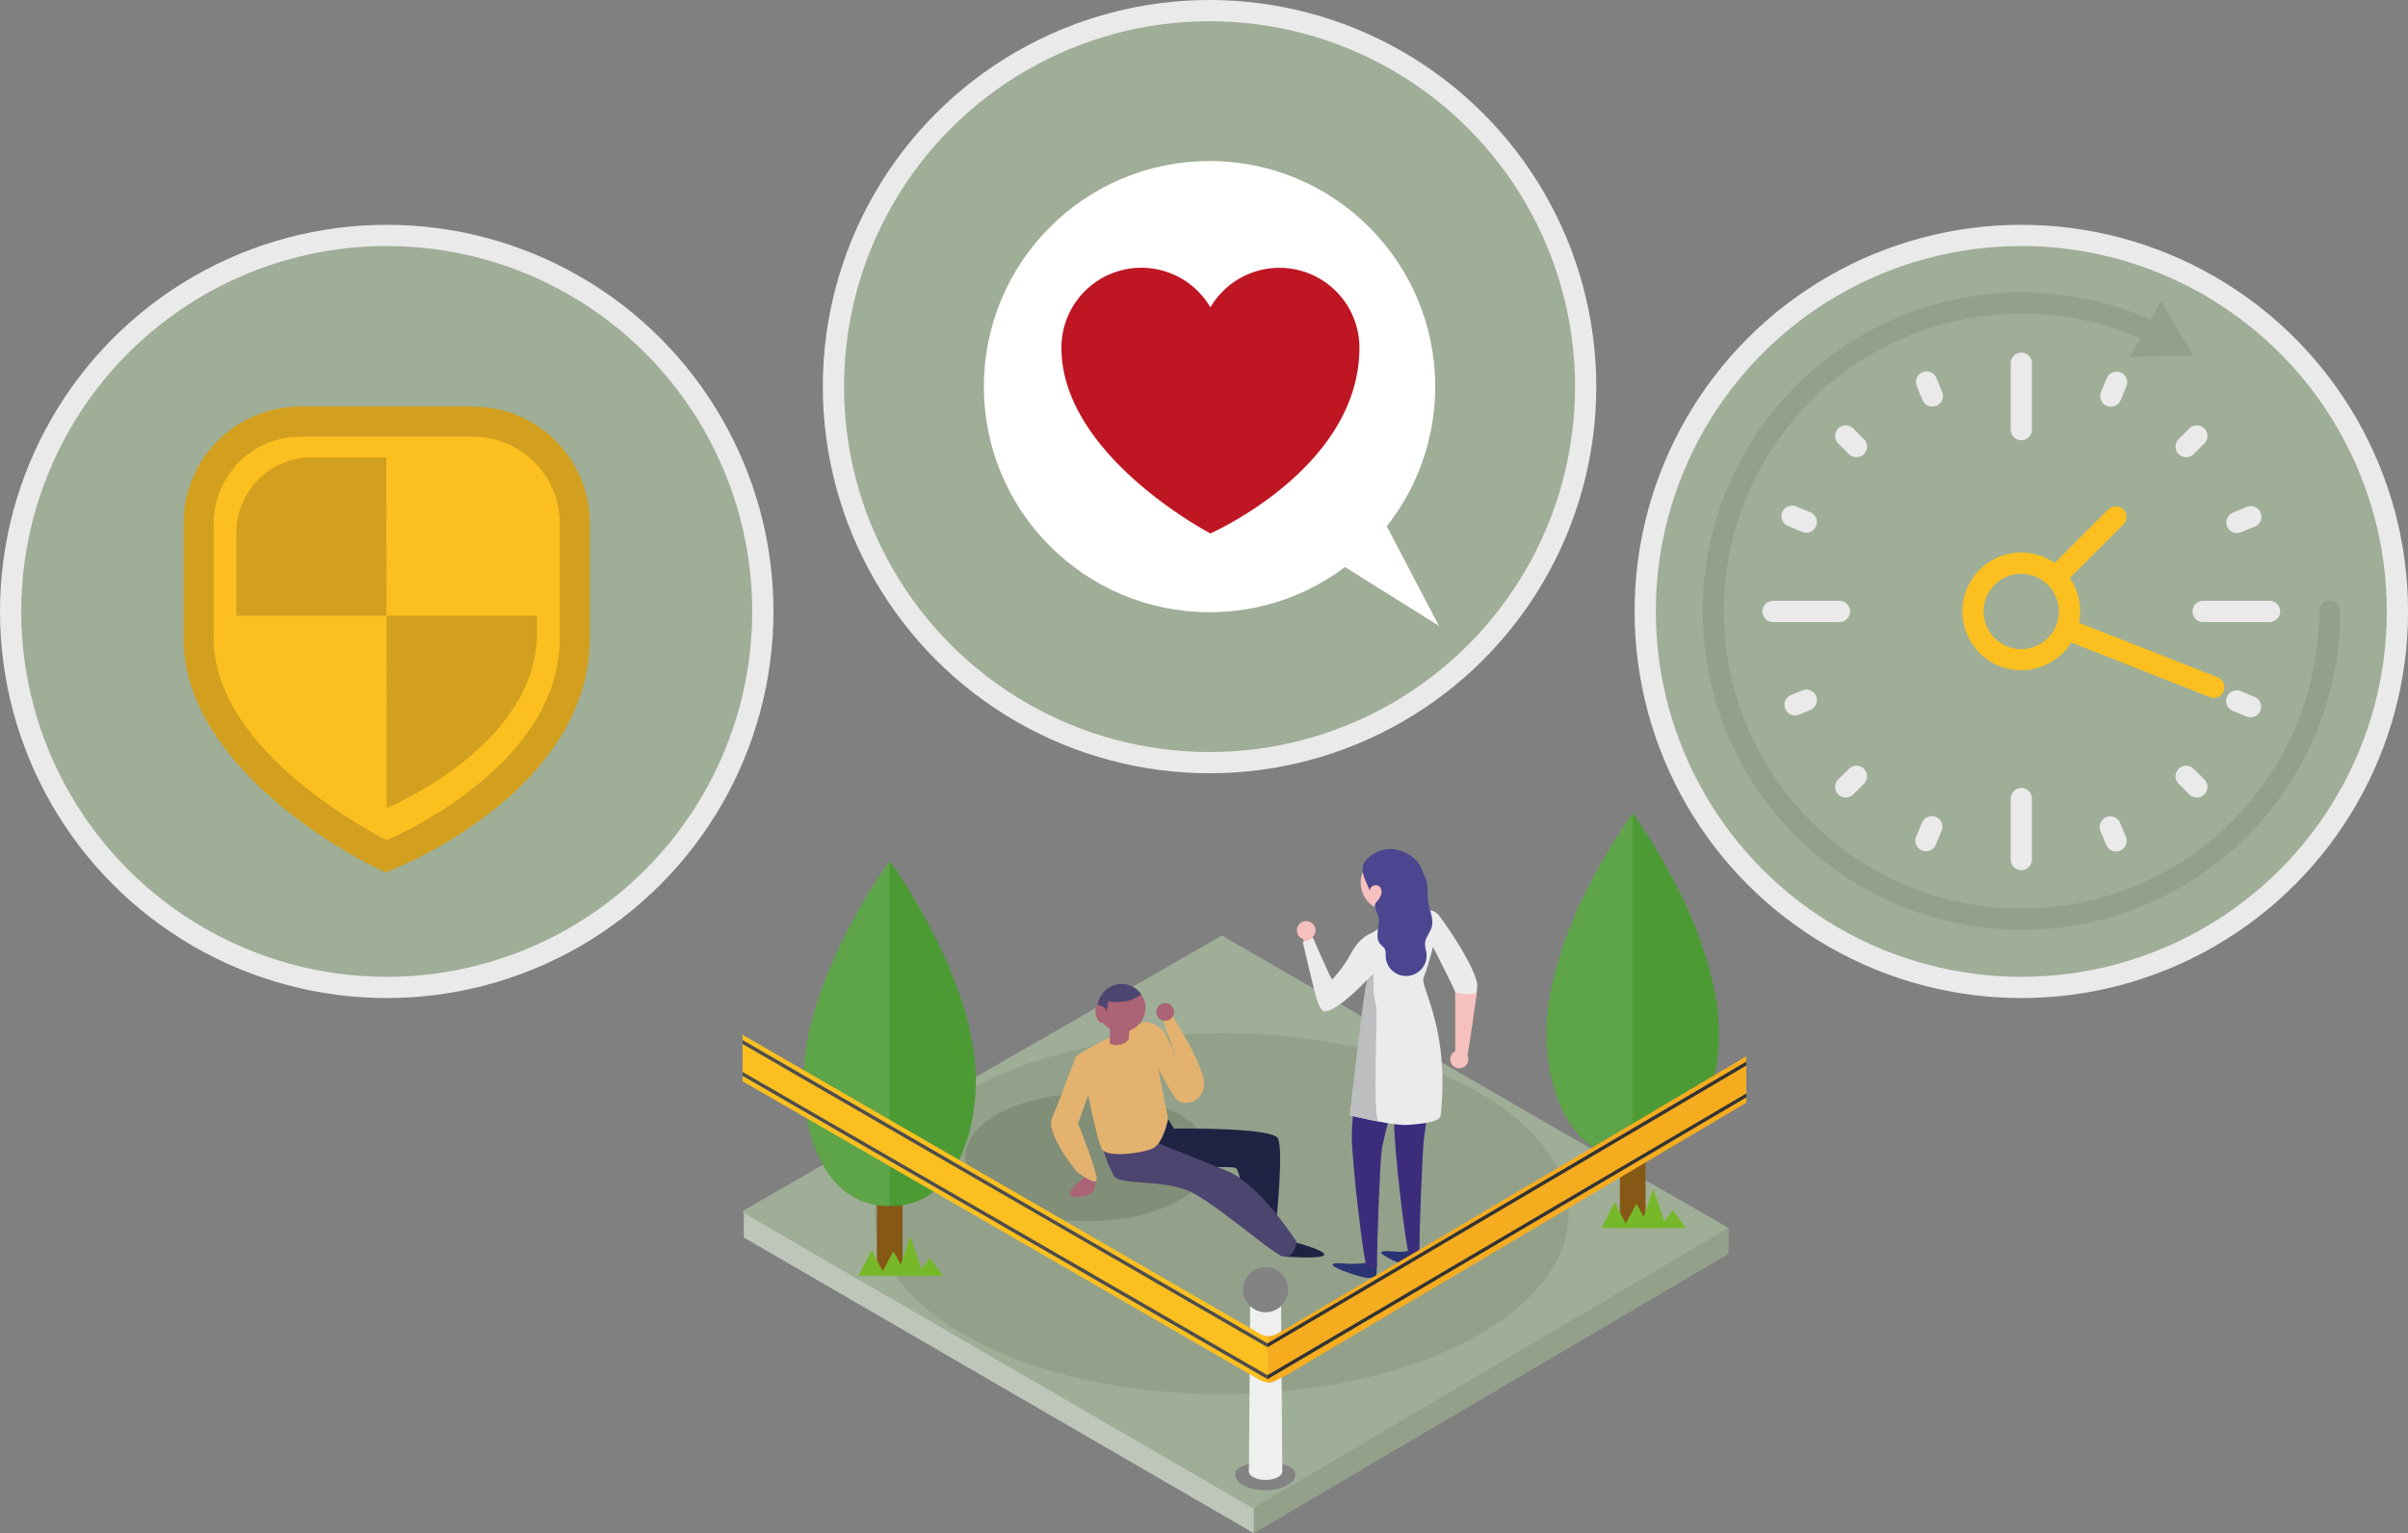 <svg xmlns="http://www.w3.org/2000/svg" viewBox="0 0 453.73 288.97"><rect x="0" y="0" width="453.73" height="288.97" fill="#808080" stroke="none"/><defs><style>.a{fill:#93a18b;}.b{fill:#bec6b9;}.c,.s{fill:#9fae97;}.d{fill:#855815;}.e{fill:#4c9a34;}.f,.t{fill:#fff;}.f{opacity:0.1;}.g{fill:#77b82a;}.h{fill:#818e78;}.i{fill:#202244;}.j{fill:#ab6375;}.k{fill:#4c456f;}.l{fill:#e4b26f;}.m{fill:#2a3475;}.n{fill:#3b2d7c;}.o{fill:#f6c0be;}.p{fill:#ebebeb;}.q{fill:#bdbec0;}.r{fill:#4c4691;}.s,.y{stroke:#eaeaea;}.s,.x,.z{stroke-miterlimit:10;}.s,.x,.y,.z{stroke-width:4px;}.u{fill:#be1622;}.v{fill:#fbc01f;}.w{fill:#d2a01e;}.x,.y,.z{fill:none;stroke-linecap:round;}.x{stroke:#93a18b;}.y{stroke-linejoin:round;}.z{stroke:#fbc01f;}.aa{fill:#848383;}.ab{fill:#efefef;}.ac{fill:#4e4d4c;}.ad{fill:#f5ad1f;}.ae{fill:#333;}</style></defs><title>G07_07</title><polygon class="a" points="325.71 231.46 325.71 236.32 236.25 288.97 236.25 284.28 325.71 231.46"/><polygon class="b" points="236.25 284.22 236.25 288.97 140.15 233.24 140.15 228.49 236.25 284.22"/><polygon class="c" points="236.02 284.24 139.93 228.5 139.93 228.24 230.23 176.33 325.71 231.46 236.17 284.32 236.02 284.24"/><ellipse class="a" cx="230.15" cy="228.74" rx="65.41" ry="34.02"/><rect class="d" x="305.23" y="195.03" width="4.83" height="36.01"/><path class="e" d="M330.38,200.05c-.79-19.14-16.21-40-16.21-40s-15.42,20.89-16.22,40c-.4,9.84,3.25,25.07,16.22,25.07S330.79,209.89,330.38,200.05Z" transform="translate(-6.53 -6.78)"/><path class="f" d="M314.17,160s-15.42,20.89-16.22,40c-.4,9.84,3.25,25.07,16.22,25.07Z" transform="translate(-6.53 -6.78)"/><polygon class="g" points="304.26 226.59 301.75 231.46 306.76 231.46 304.26 226.59"/><polygon class="g" points="311.52 223.98 309.01 231.46 314.02 231.46 311.52 223.98"/><polygon class="g" points="315.21 228.05 312.7 231.46 317.71 231.46 315.21 228.05"/><polygon class="g" points="308.35 226.85 305.85 231.46 310.86 231.46 308.35 226.85"/><ellipse class="h" cx="205.01" cy="218.14" rx="23.13" ry="12.03"/><path class="i" d="M226.56,217.61l1.18,1.89s18.51-.31,19.59,1.85-.31,15.58-.31,15.58-5.24-.31-5.86-.47-.46-8.94-1.85-9.56-21.59.77-21.59.77-2.31-5.86-1.7-6.48S226.56,217.61,226.56,217.61Z" transform="translate(-6.53 -6.78)"/><path class="i" d="M248.93,243.64s7.25.52,7.13-.43-6.49-2.55-6.49-2.55Z" transform="translate(-6.53 -6.78)"/><path class="j" d="M212.69,228.49a9.05,9.05,0,0,1,.16,2.3c-.39,1.56-4.32,2-4.7,1.06S211.7,228,211.7,228Z" transform="translate(-6.53 -6.78)"/><path class="k" d="M213.9,221.27a24.61,24.61,0,0,0,2.49,7.11c1.14,1.78,8.06.73,13.41,2.58,4.39,1.52,14.24,10.27,18,12.46a1.68,1.68,0,0,0,2.26-.56c.52-.82,1-1.8.66-2.23-.61-.83-7-10.7-13-13.16s-14.39-5.76-14.39-5.76Z" transform="translate(-6.53 -6.78)"/><path class="l" d="M225.26,200.87s-1.62-1.78-3.29-1.38-12.06,5.5-12.63,6.42-3.07,8.27-4.52,11.41,4.67,10.34,4.67,10.34,3.34,2.61,3.67,1.54-3.48-10.65-3.48-10.65,2.72-7.9,2.85-7.35S225.26,200.87,225.26,200.87Z" transform="translate(-6.53 -6.78)"/><path class="l" d="M222.05,201.6l-10.21,5.68L211,210.4s2.22,11.43,3.18,13,7.3.8,9.45-.11,3-5.65,3-5.65l-3.35-17Z" transform="translate(-6.53 -6.78)"/><path class="j" d="M213.49,197.8a4.5,4.5,0,1,0,3.32-5.43A4.49,4.49,0,0,0,213.49,197.8Z" transform="translate(-6.53 -6.78)"/><path class="j" d="M219.63,197.73l-.4,4.86h0a2.89,2.89,0,0,1-3.06,1.08l-.53-.14.06-5.18Z" transform="translate(-6.53 -6.78)"/><path class="j" d="M213,198.1c.23.93.81,1.6,1.3,1.48s.71-1,.49-1.91-.81-1.6-1.3-1.48S212.79,197.16,213,198.1Z" transform="translate(-6.53 -6.78)"/><path class="k" d="M216.81,192.37a4.48,4.48,0,0,1,4.73,1.79,6.53,6.53,0,0,1-2.64,1.3c-.34.08-3.57.41-3.57-.17a8,8,0,0,1-.31,2.12,1.53,1.53,0,0,0-1.51-1.13h-.12A4.5,4.5,0,0,1,216.81,192.37Z" transform="translate(-6.53 -6.78)"/><path class="l" d="M227.39,198.18s6.16,9.64,6,12.93a3.42,3.42,0,0,1-4.63,3.29c-1.54-.61-6.58-11.72-6.58-11.72l.1-3a4,4,0,0,1,3.6,1.65c1.44,2,3.39,8.12,3.39,8.12l-3.68-10.74Z" transform="translate(-6.53 -6.78)"/><path class="j" d="M227.74,197.51a1.66,1.66,0,1,1-1.66-1.66A1.66,1.66,0,0,1,227.74,197.51Z" transform="translate(-6.53 -6.78)"/><path class="m" d="M274,242.5s-.11,2.18-.13,2.38-1,.66-2.3.39a14,14,0,0,1-4.68-2.19c-.66-.65,1.44-.51,2.73-.39a10,10,0,0,0,2.63-.19Z" transform="translate(-6.53 -6.78)"/><path class="n" d="M276.42,209.85s-1.22,8.7-1.57,11.51-.88,18-.87,21.14c0,2-1.41,1-1.94.66s-2.81-19.5-2.81-24.51-.35-14.79-.35-14.79Z" transform="translate(-6.53 -6.78)"/><path class="o" d="M251,182.71a1.75,1.75,0,1,0,1.07-2.23A1.75,1.75,0,0,0,251,182.71Z" transform="translate(-6.53 -6.78)"/><path class="o" d="M262.92,173.14a5.32,5.32,0,1,0,5.31-5.31A5.32,5.32,0,0,0,262.92,173.14Z" transform="translate(-6.53 -6.78)"/><path class="m" d="M266,244.78s-.1,2.18-.12,2.38-.95.66-2.3.39-5.15-1.54-5.82-2.19,1.44-.51,2.72-.39a25.61,25.61,0,0,0,3.78-.19Z" transform="translate(-6.53 -6.78)"/><path class="n" d="M276.51,204.24l-5.86,4.81s-3.43,11.78-3.78,14.59-.88,18-.88,21.14c0,2-1.4,1-1.93.66s-2.81-19.5-2.81-24.51,2.21-22.52,2.21-22.52l12.39.05Z" transform="translate(-6.53 -6.78)"/><ellipse class="n" cx="267.76" cy="197.99" rx="3.3" ry="7.06"/><path class="o" d="M253.49,182.9s4.81,10,5.26,11.72c.34,1.35-2.17,3.27-3.16,2.22S252,183.33,252,183.33Z" transform="translate(-6.53 -6.78)"/><path class="p" d="M264.2,192.41c.88-4.25-.84-8.48.13-9.28a29.88,29.88,0,0,1,7.4-3.92s4.25-2,5.85,0,7.42,10.61,7.3,13.49c-.06,1.56-.7,4.22-1,6.51-.71.41-1.86,1.17-2.95.63,0-2.64-.11-5.68-.21-6.07-.17-.71-4.18-8.51-4.18-8.51a55,55,0,0,1-1.77,5.85c-.71,1.59,5,9.57,3.21,25.91-.14,1.28-3.69,1.6-6.34,1.78S260.89,217,260.89,217,263.37,196.42,264.2,192.41Z" transform="translate(-6.53 -6.78)"/><path class="q" d="M262.83,184.73c.79-.53,2.15-.47,3.11-1,.8.31.21,1.63.21,1.63s-1.66,6.09-.3,11.21c.3,1.16-.76,20.49.46,21.6-2.27-.43-5.42-1.2-5.42-1.2s2.45-22.08,3-24.35C265,188.25,261.63,185.54,262.83,184.73Z" transform="translate(-6.53 -6.78)"/><path class="o" d="M271.63,174.49l.8,5.7h0a3.42,3.42,0,0,1-3.24,2.05l-.66,0-1.27-6Z" transform="translate(-6.53 -6.78)"/><path class="p" d="M252,184.29a3.09,3.09,0,0,0,1.92-.84s3.38,8.22,3.66,7.9a23.45,23.45,0,0,0,3.52-4.89c2-3.69,4.41-3.93,4.41-3.93,4.09.44,3.29,3,2.62,5a4.25,4.25,0,0,1-2.05,2.38,5.93,5.93,0,0,0-1.61,1.19c-2.49,2.65-6.41,6.29-8.34,6.29-.73,0-1.36-1.82-1.64-2.83C253.71,191.74,252,184.29,252,184.29Z" transform="translate(-6.53 -6.78)"/><path class="r" d="M264.63,174.68a1.14,1.14,0,0,1,1.74-.89,1.48,1.48,0,0,1,.4,1.59,4.35,4.35,0,0,1-.91,1.47,25.39,25.39,0,0,0,5.6,2.83l2.46-3.58a5.72,5.72,0,0,0,.92-1.72,6.9,6.9,0,0,0-1.14-5.1,7.29,7.29,0,0,0-5.26-2.48,6.14,6.14,0,0,0-4.62,2.24C262.45,170.7,264,172.9,264.63,174.68Z" transform="translate(-6.53 -6.78)"/><path class="r" d="M276.3,181.5c-.31,1.11-1.24,2-1.27,3.18a9.47,9.47,0,0,0,.26,1.58,3.86,3.86,0,1,1-7.67.68,3.1,3.1,0,0,0-.14-1.26c-.19-.41-.61-.65-.9-1-1.09-1.32,0-3.33-.29-5-.12-.65-.77-1.6-.69-2.25.14-1.09,1.57-1.18,2-2.07.73-1.42-.08-2.56.08-4a2.9,2.9,0,0,1,3.88-2.58,6.05,6.05,0,0,1,3.78,4.15c.35,1.33.1,2.75.33,4.1S276.72,180,276.3,181.5Z" transform="translate(-6.53 -6.78)"/><path class="o" d="M284.8,193.84s-1.47,10.89-1.92,12.59c.23-1.07-2.15-.93-2.15-.93V193.77a6.12,6.12,0,0,0,1.94.37A4.06,4.06,0,0,0,284.8,193.84Z" transform="translate(-6.53 -6.78)"/><path class="o" d="M279.8,206.43a1.7,1.7,0,1,0,1.69-1.7A1.69,1.69,0,0,0,279.8,206.43Z" transform="translate(-6.53 -6.78)"/><circle class="s" cx="72.87" cy="115.24" r="70.87"/><circle class="s" cx="380.87" cy="115.24" r="70.87"/><circle class="s" cx="227.91" cy="72.87" r="70.87"/><circle class="t" cx="227.91" cy="72.87" r="42.52"/><polygon class="t" points="236.16 96.06 271.14 117.96 252.91 83.2 236.16 96.06"/><path class="u" d="M262.68,72.32a15.07,15.07,0,0,0-28.08-7.6,15.06,15.06,0,0,0-28.07,7.6c0,20.35,28.07,35,28.07,35S262.68,95,262.68,72.32Z" transform="translate(-6.53 -6.78)"/><rect class="d" x="165.23" y="204.03" width="4.83" height="36.01"/><path class="e" d="M190.38,209.05c-.79-19.14-16.21-40-16.21-40s-15.42,20.89-16.22,40c-.4,9.84,3.25,25.07,16.22,25.07S190.79,218.89,190.38,209.05Z" transform="translate(-6.53 -6.78)"/><path class="f" d="M174.17,169s-15.42,20.89-16.22,40c-.4,9.84,3.25,25.07,16.22,25.07Z" transform="translate(-6.53 -6.78)"/><polygon class="g" points="164.26 235.59 161.75 240.46 166.76 240.46 164.26 235.59"/><polygon class="g" points="171.52 232.98 169.01 240.46 174.03 240.46 171.52 232.98"/><polygon class="g" points="175.21 237.05 172.7 240.46 177.71 240.46 175.21 237.05"/><polygon class="g" points="168.35 235.85 165.85 240.46 170.86 240.46 168.35 235.85"/><path class="v" d="M78.15,167.6C76.75,166.92,44,150.65,44,127.1V105.42A19.19,19.19,0,0,1,63.13,86.25H95.65a19.19,19.19,0,0,1,19.17,19.17V127.1c0,26.18-32.95,40-34.35,40.57l-1.18.48Z" transform="translate(-6.53 -6.78)"/><path class="w" d="M95.65,89.08A16.35,16.35,0,0,1,112,105.42V127.1c0,24.58-32.6,38-32.6,38s-32.6-15.9-32.6-38V105.42A16.35,16.35,0,0,1,63.13,89.08H95.65m0-5.67H63.13a22,22,0,0,0-22,22V127.1c0,25.3,34.33,42.33,35.79,43l2.28,1.12,2.35-1c1.48-.6,36.12-15.13,36.12-43.19V105.42a22,22,0,0,0-22-22Z" transform="translate(-6.53 -6.78)"/><path class="w" d="M79.37,159.08h0s28.35-11.62,28.35-33v-3.26H79.35Z" transform="translate(-6.53 -6.78)"/><path class="w" d="M79.34,93H65.25a14.21,14.21,0,0,0-14.2,14.21v15.62l28.3,0Z" transform="translate(-6.53 -6.78)"/><path class="x" d="M445.5,122a58.07,58.07,0,1,1-33.15-52.49" transform="translate(-6.53 -6.78)"/><polygon class="a" points="401.34 67.26 413.31 67.02 407.12 56.78 401.34 67.26"/><line class="y" x1="380.87" y1="150.51" x2="380.87" y2="162.01"/><line class="y" x1="427.64" y1="115.24" x2="415.13" y2="115.24"/><line class="y" x1="413.94" y1="148.31" x2="411.93" y2="146.31"/><line class="y" x1="411.93" y1="84.17" x2="413.94" y2="82.17"/><line class="y" x1="364" y1="155.82" x2="362.91" y2="158.44"/><line class="y" x1="424.06" y1="133.2" x2="421.45" y2="132.11"/><line class="y" x1="398.72" y1="158.48" x2="397.63" y2="155.86"/><line class="y" x1="421.49" y1="98.47" x2="424.11" y2="97.39"/><line class="y" x1="380.87" y1="68.47" x2="380.87" y2="80.97"/><line class="y" x1="346.6" y1="115.24" x2="334.09" y2="115.24"/><line class="y" x1="349.8" y1="84.17" x2="347.79" y2="82.17"/><line class="y" x1="347.79" y1="148.31" x2="349.8" y2="146.31"/><line class="y" x1="398.82" y1="72.04" x2="397.73" y2="74.66"/><line class="y" x1="340.35" y1="98.4" x2="337.67" y2="97.29"/><line class="y" x1="364.1" y1="74.62" x2="363.02" y2="72"/><line class="y" x1="338.24" y1="132.84" x2="340.35" y2="131.97"/><line class="z" x1="387.46" y1="117.84" x2="417.13" y2="129.53"/><line class="z" x1="385.88" y1="110.23" x2="398.68" y2="97.43"/><path class="c" d="M387.39,131.11a9.09,9.09,0,1,1,9.09-9.09A9.09,9.09,0,0,1,387.39,131.11Z" transform="translate(-6.53 -6.78)"/><path class="v" d="M387.39,114.94A7.09,7.09,0,1,1,380.3,122a7.08,7.08,0,0,1,7.09-7.08m0-4A11.09,11.09,0,1,0,398.48,122a11.1,11.1,0,0,0-11.09-11.08Z" transform="translate(-6.53 -6.78)"/><path class="aa" d="M250.62,284.72c0,1.62-2.54,2.94-5.67,2.94s-5.67-1.32-5.67-2.94,2.54-2.27,5.67-2.27S250.62,283.09,250.62,284.72Z" transform="translate(-6.53 -6.78)"/><ellipse class="ab" cx="238.47" cy="277.3" rx="3.15" ry="1.64"/><polygon class="ab" points="241.62 277.27 235.33 277.36 235.58 243.08 241.37 243.08 241.62 277.27"/><path class="v" d="M245.36,258.59v8.75a6.58,6.58,0,0,1-1.31-.38l-1.07-.62-96.53-55.77v-8.75L243,257.61l1.21.71A4.79,4.79,0,0,0,245.36,258.59Z" transform="translate(-6.53 -6.78)"/><polygon class="ac" points="238.83 253.19 238.83 253.93 139.93 196.78 139.93 196.03 238.83 253.19"/><polyline class="ac" points="238.83 259.19 238.83 259.94 139.93 202.78 139.93 202.04"/><circle class="aa" cx="238.47" cy="243.08" r="4.25"/><path class="ad" d="M335.58,205.87v8.75L248.88,266s-1.65.8-1.93,1a4.25,4.25,0,0,1-1.59.4v-8.75a3.76,3.76,0,0,0,2.13-.7c.43-.25,1.34-.73,1.34-.73Z" transform="translate(-6.53 -6.78)"/><polygon class="ae" points="329.05 200.08 329.05 200.83 238.83 253.93 238.83 253.19 329.05 200.08"/><polygon class="ae" points="329.05 206.09 329.05 206.83 238.83 259.94 238.83 259.19 329.05 206.09"/></svg>